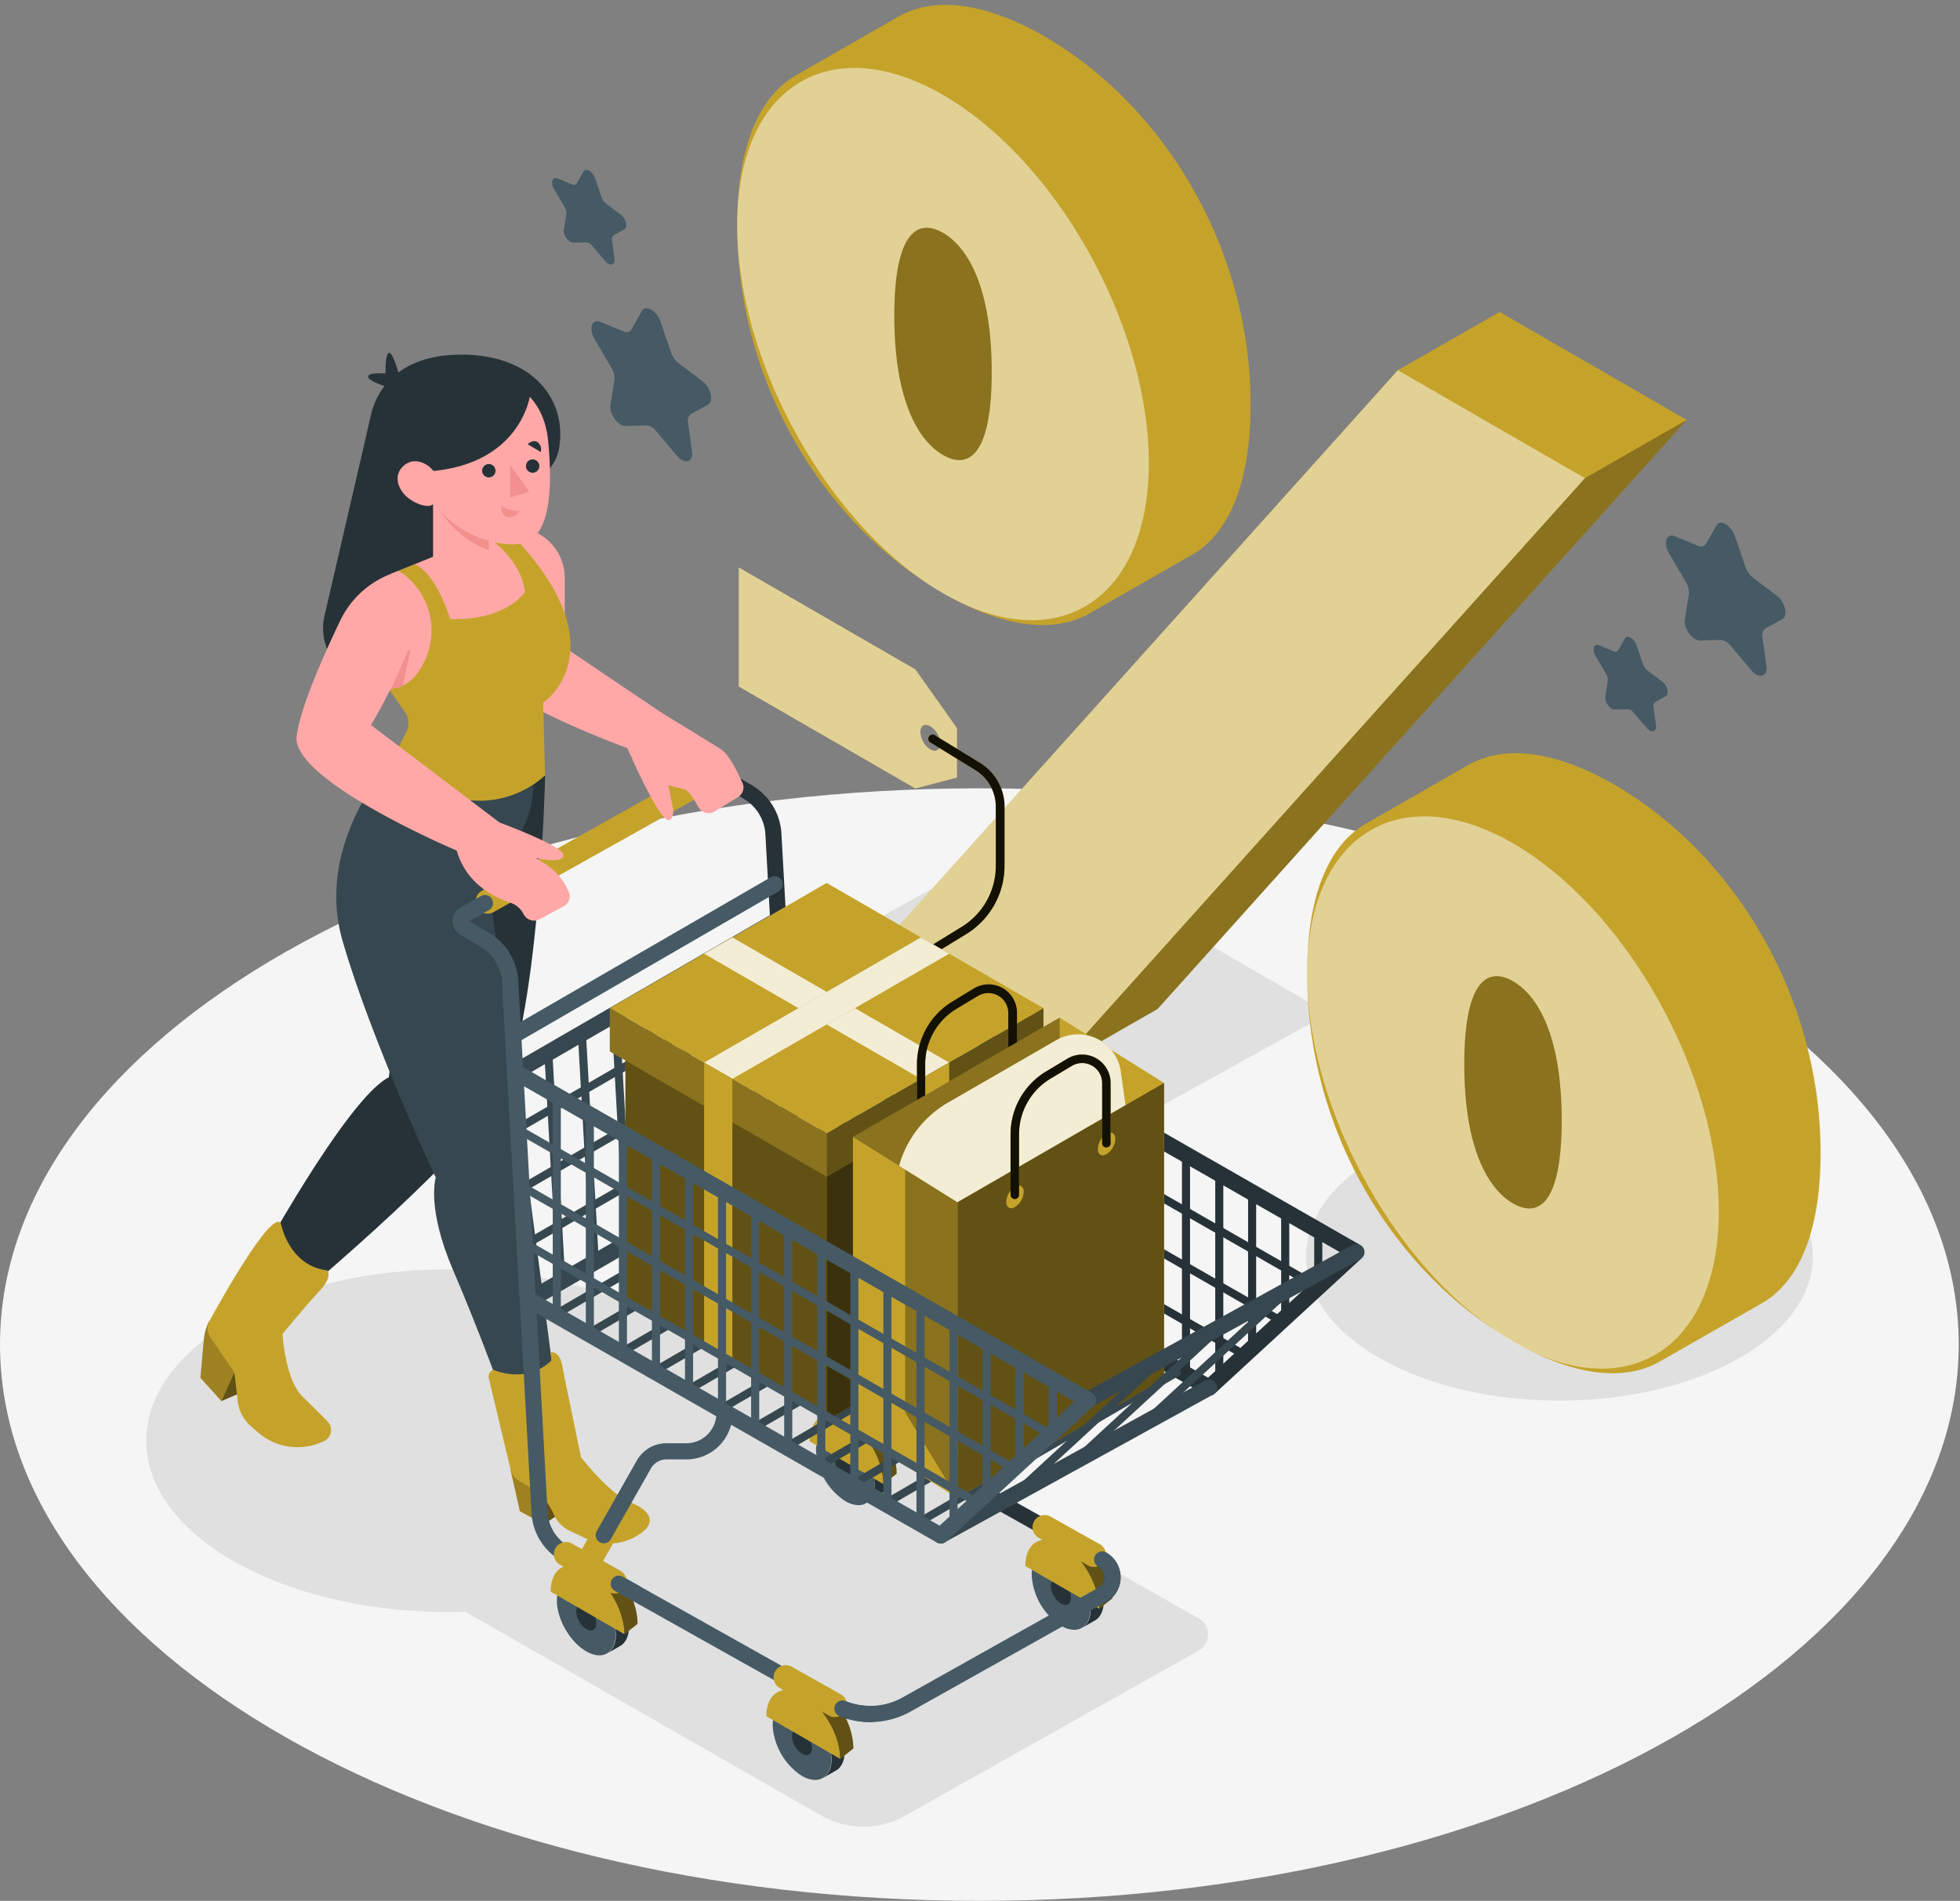 <svg xmlns="http://www.w3.org/2000/svg" width="266" height="258" fill="none"><rect width="100%" height="100%" fill="#808080" stroke="none"/><path fill="#F5F5F5" d="M132.914 258c73.406 0 132.913-33.803 132.913-75.502 0-41.698-59.507-75.501-132.913-75.501C59.507 106.997 0 140.8 0 182.498 0 224.197 59.507 258 132.914 258Z"/><path fill="#E0E0E0" d="m104.998 132.497 33.977-18.799 41.323 23.86-33.971 18.8-41.329-23.861ZM211.641 190.105c18.991 0 34.386-8.746 34.386-19.534 0-10.788-15.395-19.534-34.386-19.534-18.99 0-34.385 8.746-34.385 19.534 0 10.788 15.395 19.534 34.385 19.534ZM162.664 219.654l-72.02-40.891-.752.438c-7.417-4.262-17.711-6.902-29.094-6.902-22.594 0-40.944 10.407-40.944 23.246 0 12.839 18.35 23.245 40.944 23.245.781 0 1.563 0 2.332-.041l48.285 27.661a11.546 11.546 0 0 0 11.4.047l39.838-22.416a2.511 2.511 0 0 0 .011-4.387Z"/><path fill="#C5A32B" d="M169.72 54.912c0-21.475-12.01-40.76-27.927-49.947-8.003-4.623-15.012-5.559-20.014-2.623l-13.425 7.695a12.86 12.86 0 0 0-.722.433l.148-.101-.219.13c-4.7 3.037-7.518 9.655-7.518 20.055 0 21.677 12.017 40.755 27.934 49.948 7.997 4.617 15.005 5.6 20.007 2.687l13.508-7.725c.154-.083.308-.171.462-.266l.237-.136c4.712-3.031 7.529-9.66 7.529-20.15Z"/><path fill="#fff" d="M146.78 82.573c11.411-5.98 12.244-26.89 1.861-46.701-10.384-19.812-28.052-31.024-39.464-25.043-11.411 5.981-12.244 26.89-1.861 46.702 10.384 19.811 28.052 31.023 39.464 25.042Z" opacity=".5"/><path fill="#C5A32B" d="M134.589 50.508c0-11.62-3.303-16.994-6.612-18.906-3.309-1.912-6.606-.343-6.606 11.247s3.303 16.994 6.606 18.906c3.303 1.912 6.612.373 6.612-11.247Z"/><path fill="#000" d="M134.589 50.508c0-11.62-3.303-16.994-6.612-18.906-3.309-1.912-6.606-.343-6.606 11.247s3.303 16.994 6.606 18.906c3.303 1.912 6.612.373 6.612-11.247Z" opacity=".3"/><path fill="#C5A32B" d="M247.08 156.483c0-21.505-12.016-40.755-27.939-49.948-7.997-4.617-15.012-5.558-20.007-2.622l-13.42 7.695c-.248.13-.491.272-.728.426l.148-.095-.219.125c-4.7 3.03-7.517 9.648-7.517 20.049 0 21.676 12.016 40.754 27.933 49.947 7.997 4.617 15.006 5.6 20.008 2.694l13.531-7.725.462-.267.237-.136c4.688-3.025 7.511-9.648 7.511-20.143Z"/><path fill="#fff" d="M224.129 184.153c11.412-5.981 12.245-26.89 1.861-46.701-10.383-19.812-28.052-31.024-39.463-25.043-11.412 5.981-12.245 26.89-1.861 46.702 10.383 19.811 28.052 31.023 39.463 25.042Z" opacity=".5"/><path fill="#C5A32B" d="M211.943 152.079c0-11.62-3.303-16.995-6.612-18.901-3.309-1.906-6.606-.349-6.606 11.247s3.303 17 6.606 18.906c3.303 1.907 6.612.373 6.612-11.252Z"/><path fill="#000" d="M211.943 152.079c0-11.62-3.303-16.995-6.612-18.901-3.309-1.906-6.606-.349-6.606 11.247s3.303 17 6.606 18.906c3.303 1.907 6.612.373 6.612-11.252Z" opacity=".3"/><path fill="#C5A32B" d="m203.52 42.34-13.81 7.908-71.796 79.953 25.388 14.656 13.804-7.914 71.796-79.953-25.382-14.65Z"/><path fill="#000" d="m215.092 64.904-71.79 79.953 13.804-7.914 71.796-79.953-13.81 7.914Z" opacity=".3"/><path fill="#fff" d="m189.71 50.248 25.382 14.656-71.79 79.953-25.388-14.656 71.796-79.953Z" opacity=".5"/><path fill="#455A64" d="m89.649 43.672 1.415 4.143c.199.597.57 1.122 1.065 1.51l3.155 2.367c1.184.865 1.628 2.776.787 3.238l-2.284 1.25a1.138 1.138 0 0 0-.409 1.183l.539 3.942c.195 1.45-1.013 1.776-2.054.54L89.039 58.5a1.835 1.835 0 0 0-1.314-.764l-2.83.083c-1.035.035-2.249-1.687-2.047-2.907l.538-3.32a2.7 2.7 0 0 0-.408-1.681l-2.285-3.89c-.84-1.432-.379-2.811.781-2.332l3.161 1.29a.781.781 0 0 0 1.066-.277l1.409-2.487c.52-.923 2-.059 2.539 1.457ZM235.461 72.789l1.415 4.143c.2.595.568 1.119 1.059 1.51l3.161 2.368c1.184.864 1.622 2.782.787 3.237l-2.29 1.255a1.126 1.126 0 0 0-.403 1.184l.539 3.942c.195 1.45-1.018 1.776-2.054.54l-2.824-3.351a1.848 1.848 0 0 0-1.32-.758l-2.823.083c-1.036 0-2.25-1.687-2.054-2.906l.544-3.321a2.698 2.698 0 0 0-.391-1.7l-2.284-3.894c-.841-1.427-.379-2.806.781-2.332l3.161 1.296a.786.786 0 0 0 1.065-.278l1.421-2.486c.491-.912 1.989-.048 2.51 1.468ZM222.095 87.558l.87 2.545c.125.368.353.693.657.935l1.953 1.456c.723.533 1.007 1.717.486 2.001l-1.397.775a.707.707 0 0 0-.255.752l.332 2.44c.124.893-.628 1.088-1.267.33l-1.776-2.071a1.12 1.12 0 0 0-.817-.468l-1.746.053c-.639 0-1.391-1.047-1.267-1.775l.332-2.054a1.704 1.704 0 0 0-.249-1.042l-1.415-2.404c-.52-.887-.236-1.74.486-1.444l1.953.8a.487.487 0 0 0 .657-.172l.876-1.54c.338-.591 1.261-.053 1.587.883ZM80.758 24.197l.87 2.545c.128.369.358.693.663.935l1.954 1.457c.716.532 1 1.716.485 2l-1.415.776a.7.7 0 0 0-.254.746l.337 2.438c.118.9-.627 1.095-1.273.332L80.38 33.36a1.141 1.141 0 0 0-.81-.474l-1.777.054c-.639 0-1.39-1.042-1.266-1.776l.331-2.054a1.616 1.616 0 0 0-.248-1.042l-1.415-2.41c-.521-.881-.231-1.734.485-1.438l1.953.8a.485.485 0 0 0 .658-.172l.876-1.545c.343-.58 1.272-.047 1.592.894Z"/><path fill="#263238" d="M73.986 105.251s-.793 34.675-6.452 43.916c-5.659 9.24-29.188 28.632-29.188 28.632l-3.996-5.369s12.644-23.34 18.427-26.211l4.523-41.158 16.686.19Z"/><path fill="#C5A32B" d="m30.047 190.164 3.101-1.332-1.343-2.557-1.758 3.889Z"/><path fill="#C5A32B" d="M28.443 179.196a7.018 7.018 0 0 0-.782 2.646l-.462 5.167 2.848 3.155 1.776-3.889-3.38-7.079Z"/><path fill="#000" d="m30.047 190.164 3.101-1.332-1.343-2.557-1.758 3.889Z" opacity=".5" style="mix-blend-mode:overlay"/><path fill="#000" d="M28.443 179.196a7.018 7.018 0 0 0-.782 2.646l-.462 5.167 2.848 3.155 1.776-3.889-3.38-7.079Z" opacity=".2" style="mix-blend-mode:overlay"/><path fill="#C5A32B" d="M38.091 165.959s1.054 5.884 6.352 6.47c0 0 .734.853-1.048 2.753-1.782 1.9-5.05 5.872-5.05 5.872s.338 6.192 2.741 8.53c1.184 1.184 2.433 2.367 3.369 3.35a1.65 1.65 0 0 1-.444 2.646 8.202 8.202 0 0 1-9.028-1.184l-.964-.846a5.37 5.37 0 0 1-1.776-3.463l-.415-3.8-3.25-4.736a2.226 2.226 0 0 1-.112-2.326c2.043-3.724 8.264-14.686 9.625-13.266Z"/><path fill="#37474F" d="M53.345 102.978s-10.761 11.187-6.854 24.725c3.907 13.537 12.65 32.13 12.65 32.13s-1.32 4.031 2.367 12.597c3.688 8.565 7.103 18.101 7.103 18.101s3.552 2.018 6.843-1.498l-9.37-70.718s7.15-5.014 6.215-13.337l-18.954-2Z"/><path fill="#C5A32B" d="m69.28 199.469 1.279 5.659 3.232 1.758-.124-4.126-4.387-3.291Z"/><path fill="#000" d="m69.28 199.469 1.279 5.659 3.232 1.758-.124-4.126-4.387-3.291Z" opacity=".2"/><path fill="#C5A32B" d="m73.79 206.886 1.629-1.071-1.752-3.055.124 4.126Z"/><path fill="#000" d="m73.79 206.886 1.629-1.071-1.752-3.055.124 4.126Z" opacity=".5"/><path fill="#C5A32B" d="M66.895 185.908s4.552 2.084 7.973-1.285l-.154-1.065s1.184-.349 1.587 1.776c.402 2.125 2.551 12.46 2.551 12.46s3.877 4.99 6.707 6.121c2.83 1.13 3.403 2.717 1.545 4.096l-.054.041a7.386 7.386 0 0 1-7.606.728l-2.196-1.047a4.271 4.271 0 0 1-1.983-1.983l-.266-.551a7.843 7.843 0 0 0-3.031-3.315l-1.622-.97a2.3 2.3 0 0 1-1.042-1.421l-2.96-12.383a1.045 1.045 0 0 1 .557-1.184l-.006-.018Z"/><path fill="#37474F" d="M70.358 146.337a1.097 1.097 0 0 1-1.063-.816 1.101 1.101 0 0 1 .512-1.238l35.285-20.41a1.104 1.104 0 0 1 1.531.387 1.107 1.107 0 0 1-.094 1.239c-.092.114-.206.21-.336.28l-35.261 20.41c-.175.099-.373.15-.574.148ZM72.062 177.414a1.088 1.088 0 0 1-.947-.551 1.102 1.102 0 0 1 .397-1.503l35.262-20.404a1.078 1.078 0 0 1 .833-.111 1.1 1.1 0 0 1 .806.916 1.098 1.098 0 0 1-.538 1.095l-35.262 20.422a1.09 1.09 0 0 1-.55.136ZM70.233 153.742a.536.536 0 0 1-.473-.272.539.539 0 0 1 .038-.611.556.556 0 0 1 .163-.141l35.516-20.552a.564.564 0 0 1 .424-.064.553.553 0 0 1 .127 1.017l-35.517 20.552a.588.588 0 0 1-.278.071ZM71.234 161.615a.556.556 0 0 1-.529-.406.55.55 0 0 1 .25-.618l35.517-20.552a.552.552 0 0 1 .739.209.554.554 0 0 1-.189.744l-35.516 20.552a.552.552 0 0 1-.272.071ZM71.234 169.523a.55.55 0 0 1-.278-1.024l35.516-20.552a.552.552 0 0 1 .739.209.554.554 0 0 1-.189.744l-35.516 20.552a.552.552 0 0 1-.272.071Z"/><path fill="#37474F" d="M103.482 158.975a.552.552 0 0 1-.55-.521l-1.776-31.331a.555.555 0 0 1 .518-.583.55.55 0 0 1 .583.518l1.776 31.337a.557.557 0 0 1-.521.592l-.03-.012ZM98.936 161.621a.551.551 0 0 1-.55-.515l-1.776-31.337a.556.556 0 0 1 .296-.57.557.557 0 0 1 .634.098.554.554 0 0 1 .165.412l1.776 31.332a.544.544 0 0 1-.515.592l-.03-.012ZM94.384 164.255a.545.545 0 0 1-.544-.521l-1.776-31.331a.544.544 0 0 1 .515-.592.542.542 0 0 1 .404.133.558.558 0 0 1 .188.382l1.776 31.337a.547.547 0 0 1-.306.536.566.566 0 0 1-.21.056h-.047ZM89.838 166.919a.55.55 0 0 1-.55-.515l-1.776-31.337a.552.552 0 0 1 .74-.594.558.558 0 0 1 .316.311.552.552 0 0 1 .04.223l1.775 31.332a.549.549 0 0 1-.521.591l-.024-.011ZM85.292 169.582a.553.553 0 0 1-.55-.52l-1.776-31.338a.546.546 0 0 1 .312-.526.54.54 0 0 1 .422-.023.54.54 0 0 1 .314.282.55.55 0 0 1 .053.208l1.776 31.337a.557.557 0 0 1-.521.592l-.03-.012ZM80.746 172.216a.546.546 0 0 1-.55-.52l-1.776-31.332a.553.553 0 0 1 .917-.445c.109.098.175.234.184.38l1.776 31.337a.556.556 0 0 1-.306.537.546.546 0 0 1-.21.055l-.035-.012ZM76.194 174.869a.556.556 0 0 1-.544-.521l-1.776-31.337a.556.556 0 0 1 .296-.57.556.556 0 0 1 .634.098.556.556 0 0 1 .165.412l1.776 31.338a.539.539 0 0 1-.515.591l-.036-.011Z"/><path fill="#C5A32B" d="M124.224 90.855 100.262 77.02v16.16l23.962 13.834 5.647-1.474v-6.719l-5.647-7.967Zm2.042 10.88a3.029 3.029 0 0 1-.964-1.021 3.031 3.031 0 0 1-.397-1.347c0-.87.592-1.22 1.361-.787a3.005 3.005 0 0 1 1.362 2.367c0 .847-.634 1.196-1.362.764v.024Z"/><path fill="#fff" d="M124.224 90.855 100.262 77.02v16.16l23.962 13.834 5.647-1.474v-6.719l-5.647-7.967Zm2.042 10.88a3.029 3.029 0 0 1-.964-1.021 3.031 3.031 0 0 1-.397-1.347c0-.87.592-1.22 1.361-.787a3.005 3.005 0 0 1 1.362 2.367c0 .847-.634 1.196-1.362.764v.024Z" opacity=".5"/><path fill="#C5A32B" d="M126.521 129.514a.59.59 0 0 1-.527-.43.593.593 0 0 1 .225-.641l4.327-2.664a9.703 9.703 0 0 0 4.599-8.216v-8.092a5.822 5.822 0 0 0-2.77-4.942l-5.973-3.676a.595.595 0 0 1-.336-.873.586.586 0 0 1 .437-.282.594.594 0 0 1 .491.172l6.014 3.676a6.984 6.984 0 0 1 3.321 5.919v8.092a10.868 10.868 0 0 1-5.15 9.199l-4.345 2.663a.581.581 0 0 1-.313.095Z"/><path fill="#000" d="M126.521 129.514a.59.59 0 0 1-.527-.43.593.593 0 0 1 .225-.641l4.327-2.664a9.703 9.703 0 0 0 4.599-8.216v-8.092a5.822 5.822 0 0 0-2.77-4.942l-5.973-3.676a.595.595 0 0 1-.336-.873.586.586 0 0 1 .437-.282.594.594 0 0 1 .491.172l6.014 3.676a6.984 6.984 0 0 1 3.321 5.919v8.092a10.868 10.868 0 0 1-5.15 9.199l-4.345 2.663a.581.581 0 0 1-.313.095Z" opacity=".9"/><path fill="#455A64" d="M118.707 201.458c0 2.539-1.776 3.552-3.978 2.297a8.791 8.791 0 0 1-3.984-6.896c0-2.54 1.776-3.552 3.984-2.297a8.796 8.796 0 0 1 3.978 6.896Z"/><path fill="#263238" d="M116.079 199.943c0 .864-.592 1.219-1.356.787a3.016 3.016 0 0 1-1.361-2.368c0-.87.592-1.219 1.361-.787a3.004 3.004 0 0 1 1.356 2.368Z"/><path fill="#263238" d="M120.518 200.411a8.8 8.8 0 0 0-3.983-6.902c-1.569-.906-2.919-.634-3.552.515a3.604 3.604 0 0 1 1.776.538 8.794 8.794 0 0 1 3.948 6.896c0 1.255-.438 2.137-1.142 2.557l1.734-.994c.746-.403 1.219-1.308 1.219-2.61Z"/><path fill="#C5A32B" d="M114.895 192.751c-2.77-1.604-5.014-.308-5.014 2.888l10.01 5.79c0-3.197-2.232-7.08-4.996-8.678Z"/><path fill="#C5A32B" d="M116.694 191.342c-2.036-1.184-3.782-.782-4.569.769.97-.12 1.951.106 2.77.639 2.764 1.599 5.014 5.482 5.014 8.678l1.775-1.403c.024-3.214-2.219-7.085-4.99-8.683Z"/><path fill="#000" d="M116.694 191.342c-2.036-1.184-3.782-.782-4.569.769.97-.12 1.951.106 2.77.639 2.764 1.599 5.014 5.482 5.014 8.678l1.775-1.403c.024-3.214-2.219-7.085-4.99-8.683Z" opacity=".5"/><path fill="#455A64" d="M147.984 218.376c0 2.539-1.776 3.551-3.983 2.296a8.782 8.782 0 0 1-3.984-6.896c0-2.539 1.776-3.551 3.984-2.296a8.799 8.799 0 0 1 3.983 6.896Z"/><path fill="#263238" d="M145.344 216.86c0 .865-.592 1.22-1.361.788a3.023 3.023 0 0 1-1.362-2.368c0-.87.592-1.22 1.362-.787.398.258.729.608.965 1.02.237.411.373.873.396 1.347Z"/><path fill="#263238" d="M149.796 217.329a8.821 8.821 0 0 0-3.978-6.902c-1.569-.906-2.924-.634-3.552.515a3.604 3.604 0 0 1 1.776.538 8.81 8.81 0 0 1 3.984 6.896c0 1.255-.438 2.137-1.143 2.557l1.729-.994c.71-.403 1.184-1.308 1.184-2.61Z"/><path fill="#C5A32B" d="M144.16 209.668c-2.77-1.604-5.013-.307-5.013 2.889l10.027 5.789c.012-3.184-2.232-7.079-5.014-8.678Z"/><path fill="#C5A32B" d="M145.972 208.26c-2.031-1.184-3.783-.782-4.564.769a4.099 4.099 0 0 1 2.764.639c2.77 1.599 5.014 5.482 5.014 8.678l1.776-1.403c.023-3.202-2.22-7.109-4.99-8.683Z"/><path fill="#000" d="M145.972 208.26c-2.031-1.184-3.783-.782-4.564.769a4.099 4.099 0 0 1 2.764.639c2.77 1.599 5.014 5.482 5.014 8.678l1.776-1.403c.023-3.202-2.22-7.109-4.99-8.683Z" opacity=".5"/><path fill="#455A64" d="M112.823 238.756c0 2.54-1.776 3.552-3.978 2.297a8.791 8.791 0 0 1-3.983-6.896c0-2.54 1.775-3.552 3.983-2.297a8.795 8.795 0 0 1 3.978 6.896Z"/><path fill="#263238" d="M110.201 237.24c0 .871-.592 1.22-1.356.788a3.016 3.016 0 0 1-1.361-2.368c0-.87.592-1.219 1.361-.787a3.03 3.03 0 0 1 1.356 2.367Z"/><path fill="#263238" d="M114.64 237.709a8.783 8.783 0 0 0-3.983-6.897c-1.569-.905-2.919-.639-3.552.51a3.604 3.604 0 0 1 1.776.538 8.805 8.805 0 0 1 3.978 6.896c0 1.255-.438 2.137-1.143 2.563l1.735-1c.716-.403 1.189-1.308 1.189-2.61Z"/><path fill="#C5A32B" d="M109.017 230.049c-2.77-1.599-5.014-.302-5.014 2.894l10.028 5.789c0-3.202-2.244-7.085-5.014-8.683Z"/><path fill="#C5A32B" d="M110.817 228.64c-2.037-1.184-3.783-.781-4.57.776a4.068 4.068 0 0 1 2.77.633c2.77 1.598 5.014 5.481 5.014 8.684l1.776-1.409c.023-3.22-2.22-7.086-4.99-8.684Z"/><path fill="#000" d="M110.817 228.64c-2.037-1.184-3.783-.781-4.57.776a4.068 4.068 0 0 1 2.77.633c2.77 1.598 5.014 5.481 5.014 8.684l1.776-1.409c.023-3.22-2.22-7.086-4.99-8.684Z" opacity=".5"/><path fill="#263238" d="M149.577 217.571a1.099 1.099 0 0 1-1.012-1.531c.095-.223.261-.41.473-.529a1.661 1.661 0 0 0 .844-1.444 1.663 1.663 0 0 0-.844-1.445l-37.079-20.806a7.964 7.964 0 0 1-4.072-6.512l-4.014-72.074a5.981 5.981 0 0 0-.873-2.782 5.983 5.983 0 0 0-2.087-2.036l-2.592-1.516a2.31 2.31 0 0 0-2.28 0l-2.177 1.214a1.102 1.102 0 0 1-1.072-1.918l2.172-1.184a4.47 4.47 0 0 1 2.238-.574 4.47 4.47 0 0 1 2.226.616l2.592 1.515a8.132 8.132 0 0 1 4.032 6.588l4.013 72.057a5.774 5.774 0 0 0 2.96 4.735l37.078 20.807a3.842 3.842 0 0 1 1.971 3.362 3.852 3.852 0 0 1-1.971 3.362 1.107 1.107 0 0 1-.526.095Z"/><path fill="#C5A32B" d="M118.565 195.912a1.66 1.66 0 0 1-.805-.214l-6.671-3.741a1.645 1.645 0 0 1 .357-3.024 1.646 1.646 0 0 1 1.253.148l6.671 3.741a1.653 1.653 0 0 1 .201 2.743 1.659 1.659 0 0 1-1.006.347Z"/><path fill="#253239" d="M121.466 196.989a1.115 1.115 0 0 1-.539-.142l-2.326-1.309a1.098 1.098 0 0 1 .265-1.97c.266-.085.554-.067.806.052l2.332 1.309a1.097 1.097 0 0 1 .524 1.237 1.096 1.096 0 0 1-1.062.823Z"/><path fill="#C5A32B" d="M148.452 212.681a1.59 1.59 0 0 1-.805-.213l-6.671-3.741a1.647 1.647 0 1 1 1.61-2.877l6.677 3.747a1.65 1.65 0 0 1 .201 2.746c-.29.222-.646.341-1.012.338Z"/><path fill="#455A64" d="M149.577 217.571a1.099 1.099 0 0 1-1.012-1.531c.095-.224.261-.41.473-.529a1.661 1.661 0 0 0 .844-1.444 1.663 1.663 0 0 0-.844-1.445 1.099 1.099 0 0 1 1.077-1.918 3.852 3.852 0 0 1 0 6.725c-.164.092-.35.141-.538.142ZM82.375 224.414c1.554-.897 1.554-3.808 0-6.5-1.555-2.692-4.075-4.148-5.63-3.25-1.554.897-1.554 3.807 0 6.5 1.555 2.692 4.076 4.147 5.63 3.25Z"/><path fill="#263238" d="M80.924 220.323c0 .871-.592 1.22-1.362.788a3.014 3.014 0 0 1-1.356-2.368c0-.87.593-1.219 1.356-.787a3.015 3.015 0 0 1 1.362 2.367Z"/><path fill="#263238" d="M85.363 220.791a8.806 8.806 0 0 0-3.983-6.897c-1.569-.905-2.924-.639-3.552.51.629.02 1.241.206 1.776.538a8.796 8.796 0 0 1 3.984 6.896c0 1.255-.438 2.137-1.143 2.563l1.729-1c.716-.403 1.19-1.308 1.19-2.61Z"/><path fill="#C5A32B" d="M79.734 213.131c-2.764-1.598-5.008-.301-5.008 2.895l10.022 5.789c0-3.202-2.244-7.085-5.014-8.684Z"/><path fill="#C5A32B" d="M81.533 211.723c-2.03-1.184-3.776-.782-4.563.775a4.051 4.051 0 0 1 2.764.633c2.77 1.599 5.014 5.482 5.014 8.684l1.775-1.409c.024-3.196-2.22-7.085-4.99-8.683Z"/><path fill="#000" d="M81.533 211.723c-2.03-1.184-3.776-.782-4.563.775a4.051 4.051 0 0 1 2.764.633c2.77 1.599 5.014 5.482 5.014 8.684l1.775-1.409c.024-3.196-2.22-7.085-4.99-8.683Z" opacity=".5"/><path fill="#455A64" d="M118.115 233.731a11.16 11.16 0 0 1-5.446-1.409l-36.463-20.463a7.961 7.961 0 0 1-4.073-6.512l-4.013-72.056a5.956 5.956 0 0 0-2.96-4.813l-2.687-1.604a2.134 2.134 0 0 1-.76-2.936c.192-.324.466-.592.796-.775l30.307-16.989a1.103 1.103 0 0 1 1.562.385 1.106 1.106 0 0 1-.133 1.263 1.09 1.09 0 0 1-.358.27l-30.189 16.941 2.61 1.527a8.163 8.163 0 0 1 4.032 6.595l3.972 72.05a5.773 5.773 0 0 0 2.96 4.736l36.469 20.463a8.987 8.987 0 0 0 8.731 0l26.566-14.893a1.099 1.099 0 0 1 1.677.816 1.093 1.093 0 0 1-.253.828 1.1 1.1 0 0 1-.347.274l-26.572 14.899a11.107 11.107 0 0 1-5.428 1.403Z"/><path fill="#C5A32B" d="M83.41 216.292a1.613 1.613 0 0 1-.811-.213l-6.671-3.741a1.653 1.653 0 0 1 1.616-2.877l6.67 3.747a1.649 1.649 0 0 1 .794 1.854 1.645 1.645 0 0 1-1.598 1.23ZM113.297 233.061a1.641 1.641 0 0 1-.805-.207l-6.677-3.747a1.654 1.654 0 0 1-.616-2.261 1.654 1.654 0 0 1 2.261-.616l6.642 3.73a1.645 1.645 0 0 1-.805 3.084v.017Z"/><path fill="#455A64" d="M118.115 233.742a11.096 11.096 0 0 1-4.143-.799 1.09 1.09 0 0 1-.642-.582 1.095 1.095 0 0 1-.021-.867 1.1 1.1 0 0 1 1.479-.593 8.875 8.875 0 0 0 3.321.645 1.092 1.092 0 0 1 .83.292 1.092 1.092 0 0 1 .352.806 1.092 1.092 0 0 1-.736 1.039 1.09 1.09 0 0 1-.446.059h.006Z"/><path fill="#C5A32B" d="M80.314 212.883a1.652 1.652 0 0 1-1.65-1.64 1.648 1.648 0 0 1 .218-.823l1.219-2.154a1.652 1.652 0 1 1 2.87 1.627l-1.225 2.155a1.645 1.645 0 0 1-1.432.835Z"/><path fill="#455A64" d="M81.936 209.473c-.19 0-.376-.051-.539-.148a1.096 1.096 0 0 1-.414-1.498l5.446-9.601a4.623 4.623 0 0 1 4.019-2.338h2.705a4.078 4.078 0 0 0 4.073-4.073 1.098 1.098 0 0 1 1.098-1.181 1.108 1.108 0 0 1 .806.351 1.101 1.101 0 0 1 .292.83 6.273 6.273 0 0 1-6.269 6.269h-2.705a2.427 2.427 0 0 0-2.107 1.225l-5.446 9.602a1.092 1.092 0 0 1-.96.562ZM69.624 141.679a1.102 1.102 0 0 1-.556-2.049l35.516-20.552a1.095 1.095 0 0 1 1.217.078 1.09 1.09 0 0 1 .421.727 1.103 1.103 0 0 1-.537 1.096l-35.517 20.552a1.096 1.096 0 0 1-.544.148ZM86.31 217.369c-.188 0-.374-.049-.538-.142l-2.333-1.308a1.093 1.093 0 0 1-.55-1.088 1.09 1.09 0 0 1 .412-.731 1.102 1.102 0 0 1 .809-.226c.143.017.281.063.407.133l2.332 1.303a1.098 1.098 0 0 1 .524 1.237 1.102 1.102 0 0 1-1.063.822Z"/><path fill="#263238" d="M111.604 158.927a.55.55 0 0 1-.551-.55v-29.84a.548.548 0 0 1 .548-.607.559.559 0 0 1 .409.182.56.56 0 0 1 .138.425v29.852a.546.546 0 0 1-.544.538ZM116.085 161.503a.547.547 0 0 1-.389-.162.547.547 0 0 1-.162-.389v-29.845a.55.55 0 0 1 1.071-.228c.024.073.032.151.024.228v29.851a.552.552 0 0 1-.544.545ZM120.572 164.06a.548.548 0 0 1-.551-.551v-29.851c0-.146.058-.286.161-.39a.554.554 0 0 1 .779 0 .554.554 0 0 1 .161.39v29.851a.55.55 0 0 1-.55.551ZM125.059 166.623a.544.544 0 0 1-.39-.161.566.566 0 0 1-.161-.39v-29.851a.55.55 0 1 1 1.101 0v29.851a.55.55 0 0 1-.55.551ZM129.545 169.18a.55.55 0 0 1-.55-.551v-29.827a.55.55 0 1 1 1.101 0v29.851a.548.548 0 0 1-.551.527ZM134.032 171.743a.55.55 0 0 1-.55-.551v-29.851a.55.55 0 1 1 1.101 0v29.851a.554.554 0 0 1-.161.39.554.554 0 0 1-.39.161ZM138.519 174.318a.55.55 0 0 1-.55-.551v-29.869a.55.55 0 1 1 1.101 0v29.828a.56.56 0 0 1-.146.416.541.541 0 0 1-.405.176ZM143.006 176.863a.55.55 0 0 1-.55-.55v-29.852a.55.55 0 1 1 1.101 0v29.852a.55.55 0 0 1-.551.55ZM147.493 179.42a.55.55 0 0 1-.551-.55v-29.851a.551.551 0 0 1 1.101 0v29.851a.55.55 0 0 1-.55.55ZM151.98 182.013a.548.548 0 0 1-.509-.34.563.563 0 0 1-.042-.211v-29.881a.55.55 0 0 1 1.101 0v29.84a.543.543 0 0 1-.145.416.55.55 0 0 1-.405.176ZM156.467 184.541a.55.55 0 0 1-.551-.551v-29.851c0-.146.058-.286.162-.389a.547.547 0 0 1 .778 0 .55.55 0 0 1 .161.389v29.851a.547.547 0 0 1-.339.51.529.529 0 0 1-.211.041ZM160.954 187.104a.555.555 0 0 1-.545-.551v-29.851a.551.551 0 0 1 1.071-.228c.024.074.032.151.024.228v29.851a.55.55 0 0 1-.55.551ZM165.47 187.104a.551.551 0 0 1-.544-.551v-27.294a.545.545 0 0 1 .138-.425.545.545 0 0 1 .633-.135.545.545 0 0 1 .3.333c.023.073.032.15.024.227v27.294a.551.551 0 0 1-.551.551ZM169.933 183.256a.54.54 0 0 1-.508-.335.54.54 0 0 1-.042-.21v-20.889a.551.551 0 1 1 1.095 0v20.889a.534.534 0 0 1-.16.385.534.534 0 0 1-.385.16ZM174.42 178.793a.55.55 0 0 1-.55-.55v-13.864a.55.55 0 1 1 1.101 0v13.864a.55.55 0 0 1-.551.55ZM178.907 174.75a.55.55 0 0 1-.55-.551v-7.257a.55.55 0 1 1 1.101 0v7.257a.55.55 0 0 1-.551.551Z"/><path fill="#263238" d="M178.931 175.259a.484.484 0 0 1-.272-.077l-73.022-41.832a.546.546 0 0 1-.312-.556.543.543 0 0 1 .423-.478.55.55 0 0 1 .434.081l73.021 41.832a.55.55 0 0 1 .002.955.54.54 0 0 1-.274.075ZM173.757 179.764a.59.59 0 0 1-.272-.072l-67.001-38.387a.546.546 0 0 1-.208-.728.565.565 0 0 1 .333-.259.538.538 0 0 1 .419.052l66.996 38.387a.541.541 0 0 1 .068.916.542.542 0 0 1-.341.108l.006-.017ZM168.963 184.493a.524.524 0 0 1-.273-.077l-61.774-35.392a.535.535 0 0 1-.26-.333.55.55 0 0 1 .053-.418.556.556 0 0 1 .751-.202l61.781 35.392a.56.56 0 0 1 .201.752.545.545 0 0 1-.479.278Z"/><path fill="#263238" d="M164.103 189.448a1.086 1.086 0 0 1-.551-.148l-56.032-32.101a1.101 1.101 0 1 1 1.095-1.912l55.334 31.704 18.279-16.817-76.04-43.566a1.105 1.105 0 0 1-.352-1.47 1.102 1.102 0 0 1 1.447-.436l77.342 44.289a1.118 1.118 0 0 1 .545.834 1.102 1.102 0 0 1-.349.93l-19.978 18.409a1.106 1.106 0 0 1-.74.284Z"/><path fill="#37474F" d="M76.088 178.544a.545.545 0 0 1-.474-.272.545.545 0 0 1 .201-.752l34.161-19.859a.552.552 0 1 1 .551.953L76.39 178.461a.584.584 0 0 1-.302.083ZM80.598 181.107a.545.545 0 0 1-.473-.272.539.539 0 0 1-.058-.418.544.544 0 0 1 .259-.334l34.161-19.859a.55.55 0 1 1 .55.947l-34.16 19.859a.526.526 0 0 1-.279.077ZM85.091 183.664a.55.55 0 0 1-.278-1.024l34.161-19.859a.55.55 0 0 1 .55.953l-34.16 19.859a.577.577 0 0 1-.273.071ZM89.578 186.228a.596.596 0 0 1-.48-.273.556.556 0 0 1 .202-.751l34.143-19.86a.55.55 0 1 1 .55.947L89.85 186.157a.52.52 0 0 1-.272.071ZM94.065 188.785a.556.556 0 0 1-.529-.406.55.55 0 0 1 .25-.618l34.161-19.86a.551.551 0 1 1 .557.953l-34.167 19.86a.552.552 0 0 1-.272.071ZM98.581 191.348a.596.596 0 0 1-.48-.272.557.557 0 0 1 .202-.752l34.161-19.86a.549.549 0 0 1 .857.388.56.56 0 0 1-.125.421.54.54 0 0 1-.176.138l-34.166 19.86a.504.504 0 0 1-.273.077ZM103.039 193.905a.535.535 0 0 1-.474-.272.554.554 0 0 1 .195-.752l34.161-19.86a.54.54 0 0 1 .418-.057.538.538 0 0 1 .334.259.55.55 0 0 1-.196.752l-34.16 19.877a.558.558 0 0 1-.278.053ZM107.525 196.468a.54.54 0 0 1-.332-.114.544.544 0 0 1-.196-.292.549.549 0 0 1 .25-.618l34.161-19.859a.55.55 0 0 1 .556.947l-34.16 19.859a.529.529 0 0 1-.279.077ZM112.012 199.025a.539.539 0 0 1-.473-.272.55.55 0 0 1 .195-.752l34.167-19.859a.54.54 0 0 1 .751.201.552.552 0 0 1-.201.752l-34.161 19.859a.586.586 0 0 1-.278.071ZM116.499 201.588a.545.545 0 0 1-.529-.406.555.555 0 0 1 .251-.618l34.167-19.859a.545.545 0 0 1 .804.612.56.56 0 0 1-.254.335l-34.161 19.859a.525.525 0 0 1-.278.077ZM120.986 204.146a.547.547 0 0 1-.272-1.025l34.16-19.859a.544.544 0 0 1 .424-.065.545.545 0 0 1 .341.259.541.541 0 0 1 .053.425.558.558 0 0 1-.267.334l-34.161 19.859a.587.587 0 0 1-.278.072ZM125.473 206.709a.555.555 0 0 1-.474-.272.553.553 0 0 1 .053-.61.558.558 0 0 1 .166-.136l34.161-19.86a.546.546 0 0 1 .437-.092.544.544 0 0 1 .433.478.528.528 0 0 1-.023.227.541.541 0 0 1-.296.334l-34.179 19.854a.534.534 0 0 1-.278.077Z"/><path fill="#C5A32B" d="m112.19 192.786-27.312-15.763v-37.44l27.312 15.769v37.434ZM112.19 192.786v-37.434l27.306-15.769v37.44l-27.306 15.763Z"/><path fill="#000" d="m112.19 192.786-27.312-15.763v-37.44l27.312 15.769v37.434Z" opacity=".5"/><path fill="#000" d="M112.19 192.786v-37.434l27.306-15.769v37.44l-27.306 15.763Z" opacity=".7"/><path fill="#C5A32B" d="m112.19 153.825-29.431-16.989 29.431-16.994 29.425 16.994-29.425 16.989Z"/><path fill="#C5A32B" d="m95.556 129.443 29.432 16.995 3.829-2.214-29.425-16.989-3.835 2.208Z"/><path fill="#fff" d="m95.556 129.443 29.432 16.995 3.829-2.214-29.425-16.989-3.835 2.208Z" opacity=".8"/><path fill="#C5A32B" d="m128.817 129.443-29.425 16.995-3.835-2.214 29.431-16.989 3.829 2.208Z"/><path fill="#fff" d="m128.817 129.443-29.425 16.995-3.835-2.214 29.431-16.989 3.829 2.208Z" opacity=".8"/><path fill="#C5A32B" d="m112.19 159.703-29.431-16.995v-5.872l29.431 16.989v5.878ZM112.19 159.703v-5.878l29.425-16.989v5.878l-29.425 16.989Z"/><path fill="#000" d="m112.19 159.703-29.431-16.995v-5.872l29.431 16.989v5.878Z" opacity=".3"/><path fill="#000" d="M112.19 159.703v-5.878l29.425-16.989v5.878l-29.425 16.989Z" opacity=".5"/><path fill="#C5A32B" d="m99.392 185.422-3.835-2.196v-39.002l3.835 2.213v38.985ZM124.987 185.422l3.83-2.196v-39.002l-3.83 2.213v38.985Z"/><path fill="#C5A32B" d="M126.231 152.262a2.626 2.626 0 0 1-1.184 2.066c-.657.385-1.184.071-1.184-.686a2.657 2.657 0 0 1 1.184-2.072c.651-.379 1.184-.071 1.184.692ZM138.655 145.088a2.639 2.639 0 0 1-1.183 2.066c-.663.379-1.184.071-1.184-.687a2.645 2.645 0 0 1 1.184-2.072c.651-.378 1.183-.071 1.183.693Z"/><path fill="#C5A32B" d="M125.035 153.263a.594.594 0 0 1-.592-.592v-8.24a9.96 9.96 0 0 1 4.806-8.494l2.913-1.776a3.862 3.862 0 0 1 5.86 3.315v8.003a.59.59 0 0 1-1.011.418.59.59 0 0 1-.173-.418v-7.974a2.703 2.703 0 0 0-1.375-2.362 2.71 2.71 0 0 0-2.733.036l-2.912 1.746a8.807 8.807 0 0 0-4.256 7.506v8.258a.596.596 0 0 1-.527.574Z"/><path fill="#000" d="M125.035 153.263a.594.594 0 0 1-.592-.592v-8.24a9.96 9.96 0 0 1 4.806-8.494l2.913-1.776a3.862 3.862 0 0 1 5.86 3.315v8.003a.59.59 0 0 1-1.011.418.59.59 0 0 1-.173-.418v-7.974a2.703 2.703 0 0 0-1.375-2.362 2.71 2.71 0 0 0-2.733.036l-2.912 1.746a8.807 8.807 0 0 0-4.256 7.506v8.258a.596.596 0 0 1-.527.574Z" opacity=".9"/><path fill="#C5A32B" d="m143.811 138.121 14.165 8.867v40.145l-14.165-8.867v-40.145ZM115.759 194.461v-40.145l28.052-16.195v40.145l-28.052 16.195Z"/><path fill="#000" d="M115.759 194.461v-40.145l28.052-16.195v40.145l-28.052 16.195Z" opacity=".3"/><path fill="#C5A32B" d="m117.79 182.605 3.918-22.955a14.37 14.37 0 0 1 6.967-10.004l14.698-8.476a5.852 5.852 0 0 1 5.498-.19 5.85 5.85 0 0 1 3.233 4.451l3.895 27.644a14.664 14.664 0 0 1-12.01 16.491l-16.403 2.842a8.504 8.504 0 0 1-7.431-2.37 8.483 8.483 0 0 1-2.086-3.429 8.477 8.477 0 0 1-.279-4.004Z"/><path fill="#fff" d="m117.79 182.605 3.918-22.955a14.37 14.37 0 0 1 6.967-10.004l14.698-8.476a5.852 5.852 0 0 1 5.498-.19 5.85 5.85 0 0 1 3.233 4.451l3.895 27.644a14.664 14.664 0 0 1-12.01 16.491l-16.403 2.842a8.504 8.504 0 0 1-7.431-2.37 8.483 8.483 0 0 1-2.086-3.429 8.477 8.477 0 0 1-.279-4.004Z" opacity=".8"/><path fill="#C5A32B" d="M129.93 203.329v-40.145l28.046-16.196v40.145l-28.046 16.196Z"/><path fill="#000" d="M129.93 203.329v-40.145l28.046-16.196v40.145l-28.046 16.196Z" opacity=".5"/><path fill="#C5A32B" d="m115.759 154.316 14.171 8.868v40.145l-14.171-8.867v-40.146Z"/><path fill="#000" d="M122.845 191.721v-32.965l7.085 4.428v40.145l-7.085-11.608Z" opacity=".3"/><path fill="#C5A32B" d="M138.934 161.757a2.638 2.638 0 0 1-1.184 2.072c-.657.379-1.184.071-1.184-.693a2.634 2.634 0 0 1 1.184-2.066c.651-.367 1.184-.071 1.184.687ZM151.364 154.583a2.626 2.626 0 0 1-1.184 2.066c-.663.384-1.183.077-1.183-.687a2.628 2.628 0 0 1 1.183-2.066c.646-.385 1.184-.071 1.184.687Z"/><path fill="#C5A32B" d="M137.738 162.757a.593.593 0 0 1-.592-.592v-8.234a9.957 9.957 0 0 1 4.812-8.5l2.913-1.746a3.867 3.867 0 0 1 3.893-.049 3.863 3.863 0 0 1 1.961 3.364v8.009a.583.583 0 0 1-.108.508.593.593 0 0 1-.933 0 .59.59 0 0 1-.107-.508V147a2.714 2.714 0 0 0-1.38-2.361 2.714 2.714 0 0 0-2.734.035l-2.913 1.746a8.805 8.805 0 0 0-4.25 7.511v8.252a.586.586 0 0 1-.169.397.585.585 0 0 1-.393.177Z"/><path fill="#000" d="M137.738 162.757a.593.593 0 0 1-.592-.592v-8.234a9.957 9.957 0 0 1 4.812-8.5l2.913-1.746a3.867 3.867 0 0 1 3.893-.049 3.863 3.863 0 0 1 1.961 3.364v8.009a.583.583 0 0 1-.108.508.593.593 0 0 1-.933 0 .59.59 0 0 1-.107-.508V147a2.714 2.714 0 0 0-1.38-2.361 2.714 2.714 0 0 0-2.734.035l-2.913 1.746a8.805 8.805 0 0 0-4.25 7.511v8.252a.586.586 0 0 1-.169.397.585.585 0 0 1-.393.177Z" opacity=".9"/><path fill="#37474F" d="M147.647 191.093a1.1 1.1 0 0 1-.533-2.065l36.434-20.038a1.101 1.101 0 0 1 1.059 1.924l-36.433 20.037a1.052 1.052 0 0 1-.527.142ZM127.669 209.497a1.09 1.09 0 0 1-.959-.592 1.095 1.095 0 0 1 .432-1.492l36.428-20.055a1.098 1.098 0 0 1 1.474.447 1.105 1.105 0 0 1-.414 1.483l-36.452 20.072a1.083 1.083 0 0 1-.509.137Z"/><path fill="#37474F" d="M154.661 194.29a.543.543 0 0 1-.402-.178.548.548 0 0 1 .029-.775l19.978-18.427a.55.55 0 0 1 .776.029.554.554 0 0 1-.03.782l-19.978 18.403a.52.52 0 0 1-.373.166ZM137.199 203.844a.536.536 0 0 1-.402-.178.539.539 0 0 1-.098-.602.558.558 0 0 1 .127-.173l19.978-18.409a.552.552 0 0 1 .746.811l-19.978 18.409a.556.556 0 0 1-.373.142ZM145.711 199.037a.536.536 0 0 1-.402-.177.549.549 0 0 1 .029-.776l19.978-18.409a.55.55 0 0 1 .6-.093.54.54 0 0 1 .316.518.552.552 0 0 1-.176.38l-19.972 18.409a.533.533 0 0 1-.373.148Z"/><path fill="#455A64" d="M127.669 209.497a1.123 1.123 0 0 1-.544-.142l-56.033-32.078a1.095 1.095 0 0 1-.409-1.497 1.1 1.1 0 0 1 1.498-.409l55.334 31.705 18.285-16.847-76.04-43.567a1.095 1.095 0 0 1-.409-1.497 1.099 1.099 0 0 1 1.498-.409l77.343 44.313a1.096 1.096 0 0 1 .555.836 1.094 1.094 0 0 1-.354.94l-19.978 18.409a1.08 1.08 0 0 1-.746.243Z"/><path fill="#455A64" d="M75.56 179.095a.54.54 0 0 1-.504-.34.55.55 0 0 1-.04-.211v-29.851a.553.553 0 0 1 .548-.608.557.557 0 0 1 .523.38.553.553 0 0 1 .024.228v29.851a.546.546 0 0 1-.55.551ZM80.054 181.658a.544.544 0 0 1-.39-.161.55.55 0 0 1-.16-.389v-29.875a.553.553 0 0 1 .547-.608.54.54 0 0 1 .409.182.551.551 0 0 1 .138.426v29.851a.546.546 0 0 1-.33.528.547.547 0 0 1-.214.046ZM84.54 184.215a.548.548 0 0 1-.51-.339.542.542 0 0 1-.04-.211v-29.852a.55.55 0 1 1 1.101 0v29.852a.55.55 0 0 1-.55.55ZM89.027 186.778a.551.551 0 0 1-.55-.55v-29.852a.55.55 0 1 1 1.1 0v29.852a.55.55 0 0 1-.55.55ZM93.514 189.335a.551.551 0 0 1-.55-.55v-29.858a.55.55 0 1 1 1.1 0v29.852a.546.546 0 0 1-.338.514.551.551 0 0 1-.212.042ZM97.99 191.898a.551.551 0 0 1-.551-.55v-29.852a.55.55 0 1 1 1.1 0v29.852a.55.55 0 0 1-.55.55ZM102.488 194.444a.55.55 0 0 1-.55-.551v-29.839a.55.55 0 1 1 1.101 0v29.851a.55.55 0 0 1-.551.539ZM106.975 197.019a.547.547 0 0 1-.389-.162.547.547 0 0 1-.162-.389v-29.845a.551.551 0 0 1 1.101 0v29.851a.55.55 0 0 1-.55.545ZM111.462 199.576a.55.55 0 0 1-.551-.551v-29.851a.55.55 0 0 1 1.101 0v29.851a.55.55 0 0 1-.55.551ZM115.949 202.139a.554.554 0 0 1-.39-.161.554.554 0 0 1-.161-.39v-29.851a.55.55 0 1 1 1.101 0v29.851a.55.55 0 0 1-.55.551ZM120.435 204.696a.55.55 0 0 1-.55-.551v-29.827a.55.55 0 1 1 1.101 0v29.851a.548.548 0 0 1-.551.527ZM124.922 207.259a.547.547 0 0 1-.544-.55v-29.852a.546.546 0 0 1 .324-.56.55.55 0 0 1 .747.333c.024.073.032.151.024.227v29.852a.55.55 0 0 1-.551.55ZM129.409 207.259a.547.547 0 0 1-.544-.55v-27.294a.55.55 0 0 1 1.071-.228c.024.073.032.151.024.228v27.294a.55.55 0 0 1-.551.55ZM133.902 203.412a.56.56 0 0 1-.389-.158.531.531 0 0 1-.161-.387v-20.889a.55.55 0 1 1 1.095 0v20.889a.544.544 0 0 1-.545.545ZM138.389 198.948a.55.55 0 0 1-.55-.55v-13.863a.551.551 0 1 1 1.095 0v13.863a.55.55 0 0 1-.545.55ZM142.876 194.906a.547.547 0 0 1-.389-.162.547.547 0 0 1-.162-.389v-7.257c0-.146.058-.286.162-.389a.547.547 0 0 1 .778 0 .55.55 0 0 1 .161.389v7.257a.55.55 0 0 1-.55.551Z"/><path fill="#455A64" d="M142.9 195.415a.506.506 0 0 1-.273-.077l-73.021-41.833a.545.545 0 0 1-.313-.556.55.55 0 0 1 .857-.397l73.022 41.833a.552.552 0 0 1-.272 1.03ZM137.726 199.919a.59.59 0 0 1-.272-.071l-67.002-38.387a.55.55 0 0 1 .545-.953l67.001 38.387a.547.547 0 0 1 .269.62.548.548 0 0 1-.541.404ZM132.914 204.649a.533.533 0 0 1-.273-.077L70.885 169.18a.536.536 0 0 1-.26-.33.543.543 0 0 1 .386-.673.554.554 0 0 1 .418.05l61.781 35.392a.55.55 0 0 1-.279 1.03h-.017Z"/><path fill="#C5A32B" d="M66.196 124.003a1.648 1.648 0 0 1-1.514-2.296 1.65 1.65 0 0 1 .71-.794l27.146-15.218a1.648 1.648 0 0 1 2.182.666 1.651 1.651 0 0 1-.566 2.21L67 123.79a1.658 1.658 0 0 1-.805.213Z"/><path fill="#455A64" d="M63.065 125.222a1.096 1.096 0 0 1-1.063-.822 1.101 1.101 0 0 1 .524-1.237l2.682-1.504a1.104 1.104 0 0 1 1.562.385 1.106 1.106 0 0 1-.133 1.263c-.1.114-.221.205-.358.27l-2.675 1.503c-.165.093-.35.142-.539.142Z"/><path fill="#FFA8A7" d="M100.73 106.192c-.722-1.521-1.776-3.942-3.256-4.736l-7.63-4.682-16.29-10.98-9.512 4.504c4.984 5.428 21.114 11.247 21.114 11.247.177.489.399.961.663 1.409h-.047c.112.254 3.776 8.471 4.99 8.346.532-.047.627-.763.592-1.551l-.657-3.178c.81.236 1.55.379 2.09.521.804.213 1.597 1.775 2.018 2.486a1.575 1.575 0 0 0 .984.741 1.583 1.583 0 0 0 1.218-.191l3.184-1.965a1.507 1.507 0 0 0 .705-1.373 1.406 1.406 0 0 0-.166-.598Z"/><path fill="#263238" d="m50.25 56.747-6.21 26.839a7.57 7.57 0 0 0 .633 5.126 7.53 7.53 0 0 0 10.525 3.048l13.982-8.257V56.747H50.25Z"/><path fill="#FFA8A7" d="m53.002 77.92 14.207-5.794a6.826 6.826 0 0 1 9.435 6.298v7.517l-21.505 6.707-2.137-14.727Z"/><path fill="#C5A32B" d="M66.155 72.884s4.493 2.805 5.102 7.464c0 0-2.438 3.9-10.18 3.676 0 0-1.777-6.192-4.82-7.423l-3.255 1.32-.243 15.556 2.214 3.173a2.58 2.58 0 0 1 .196 2.64l-1.841 3.688s3.32 5.706 11.998 5.706a13.323 13.323 0 0 0 8.643-3.433l-.25-9.856s10.993-7.423-4.912-23.524l-2.652 1.013Z"/><path fill="#263238" d="M54.186 50.976s-.823-3.131-1.38-3.078c-.556.053-.49 2.8-.49 2.8s-2.605-.231-2.333.515c.273.746 3.31 1.515 3.31 1.515l.893-1.752Z"/><path fill="#263238" d="M50.137 61.85c1.184 8.843 8.636 8.843 8.636 8.843l15.622-6.872a5.807 5.807 0 0 0 1.539-3.404c.14-.97.14-1.954 0-2.924v-.03c-.504-3.717-3.28-7.695-9.341-8.944a20.004 20.004 0 0 0-4.031-.385c-.652-.002-1.304.03-1.954.095-4.735.462-8.008 2.664-9.577 6.08a11.094 11.094 0 0 0-.782 2.414 15.319 15.319 0 0 0-.112 5.127Z"/><path fill="#FFA8A7" d="M60.532 78.974a3.605 3.605 0 0 0 5.818-2.84v-11.42h-7.576V75.37a4.576 4.576 0 0 0 1.758 3.604Z"/><path fill="#F28F8F" d="M66.35 74.695a13.255 13.255 0 0 1-7.576-7.204v-2.776h7.576v9.98Z"/><path fill="#FFA8A7" d="M64.71 50.792c2.878 0 8.98 1.605 9.69 9.116.711 7.512 0 13.349-3.859 13.91-3.86.563-12.88-2.248-14.088-11.98-1.207-9.731 5.458-11.046 8.258-11.046Z"/><path fill="#F28F8F" d="M69.233 63.093v4.433l2.599-.799-2.599-3.634Z"/><path fill="#263238" d="M65.433 63.856a.906.906 0 1 0 1.811.012.906.906 0 0 0-1.811-.012ZM71.382 63.23a.906.906 0 1 0 1.811 0 .906.906 0 0 0-1.811 0ZM73.388 61.347l-1.775-1.048s.674-.704 1.35-.284a1.236 1.236 0 0 1 .425 1.332Z"/><path fill="#F28F8F" d="M70.458 69.32a3.86 3.86 0 0 1-2.433-.651s-.165 1.278.906 1.527a1.397 1.397 0 0 0 1.527-.876Z"/><path fill="#263238" d="M71.997 53.35s-1.083 10.376-15.195 10.702c0 0-4.262-10.312 4.144-13.662 8.405-3.35 11.051 2.96 11.051 2.96Z"/><path fill="#FFA8A7" d="M59.164 64.425c.906 1.574.675 3.48-.592 4.143-.81.42-3.214-.485-4.143-2.06-.93-1.574-.397-2.918.834-3.628 1.232-.71 2.995-.024 3.901 1.545Z"/><path fill="#F28F8F" d="m55.092 88.333-2.315 5.144a4.44 4.44 0 0 0 1.859-.396l1.024-4.558a.302.302 0 0 0-.568-.19Z"/><path fill="#FFA8A7" d="M77.23 121.15a8.222 8.222 0 0 0-3.12-3.806l-1.337-.876s3.658.84 3.705-.391c.048-1.231-8.678-4.433-8.678-4.433L50.344 98.402s1.231-2.013 2.688-4.943c2.492-.136 3.948-2.16 4.77-4.143a9.572 9.572 0 0 0-1.9-10.365 6.08 6.08 0 0 0-.544-.51 4.296 4.296 0 0 0-1.338-.94l-1.184.48a12.602 12.602 0 0 0-6.659 6.244c-2.237 4.676-5.44 11.839-5.92 15.704-.745 6.002 21.725 15.521 21.725 15.521 1.361 4.735 5.463 6.47 7.263 7.068a3.108 3.108 0 0 1 1.811 1.556 1.578 1.578 0 0 0 2.16.693l3.31-1.776a1.5 1.5 0 0 0 .704-1.841Z"/><path fill="#F28F8F" d="m54.636 93.08 1.024-4.557a.298.298 0 0 0-.26-.361 66.543 66.543 0 0 1-2.368 5.327 4.397 4.397 0 0 0 1.604-.408Z"/></svg>